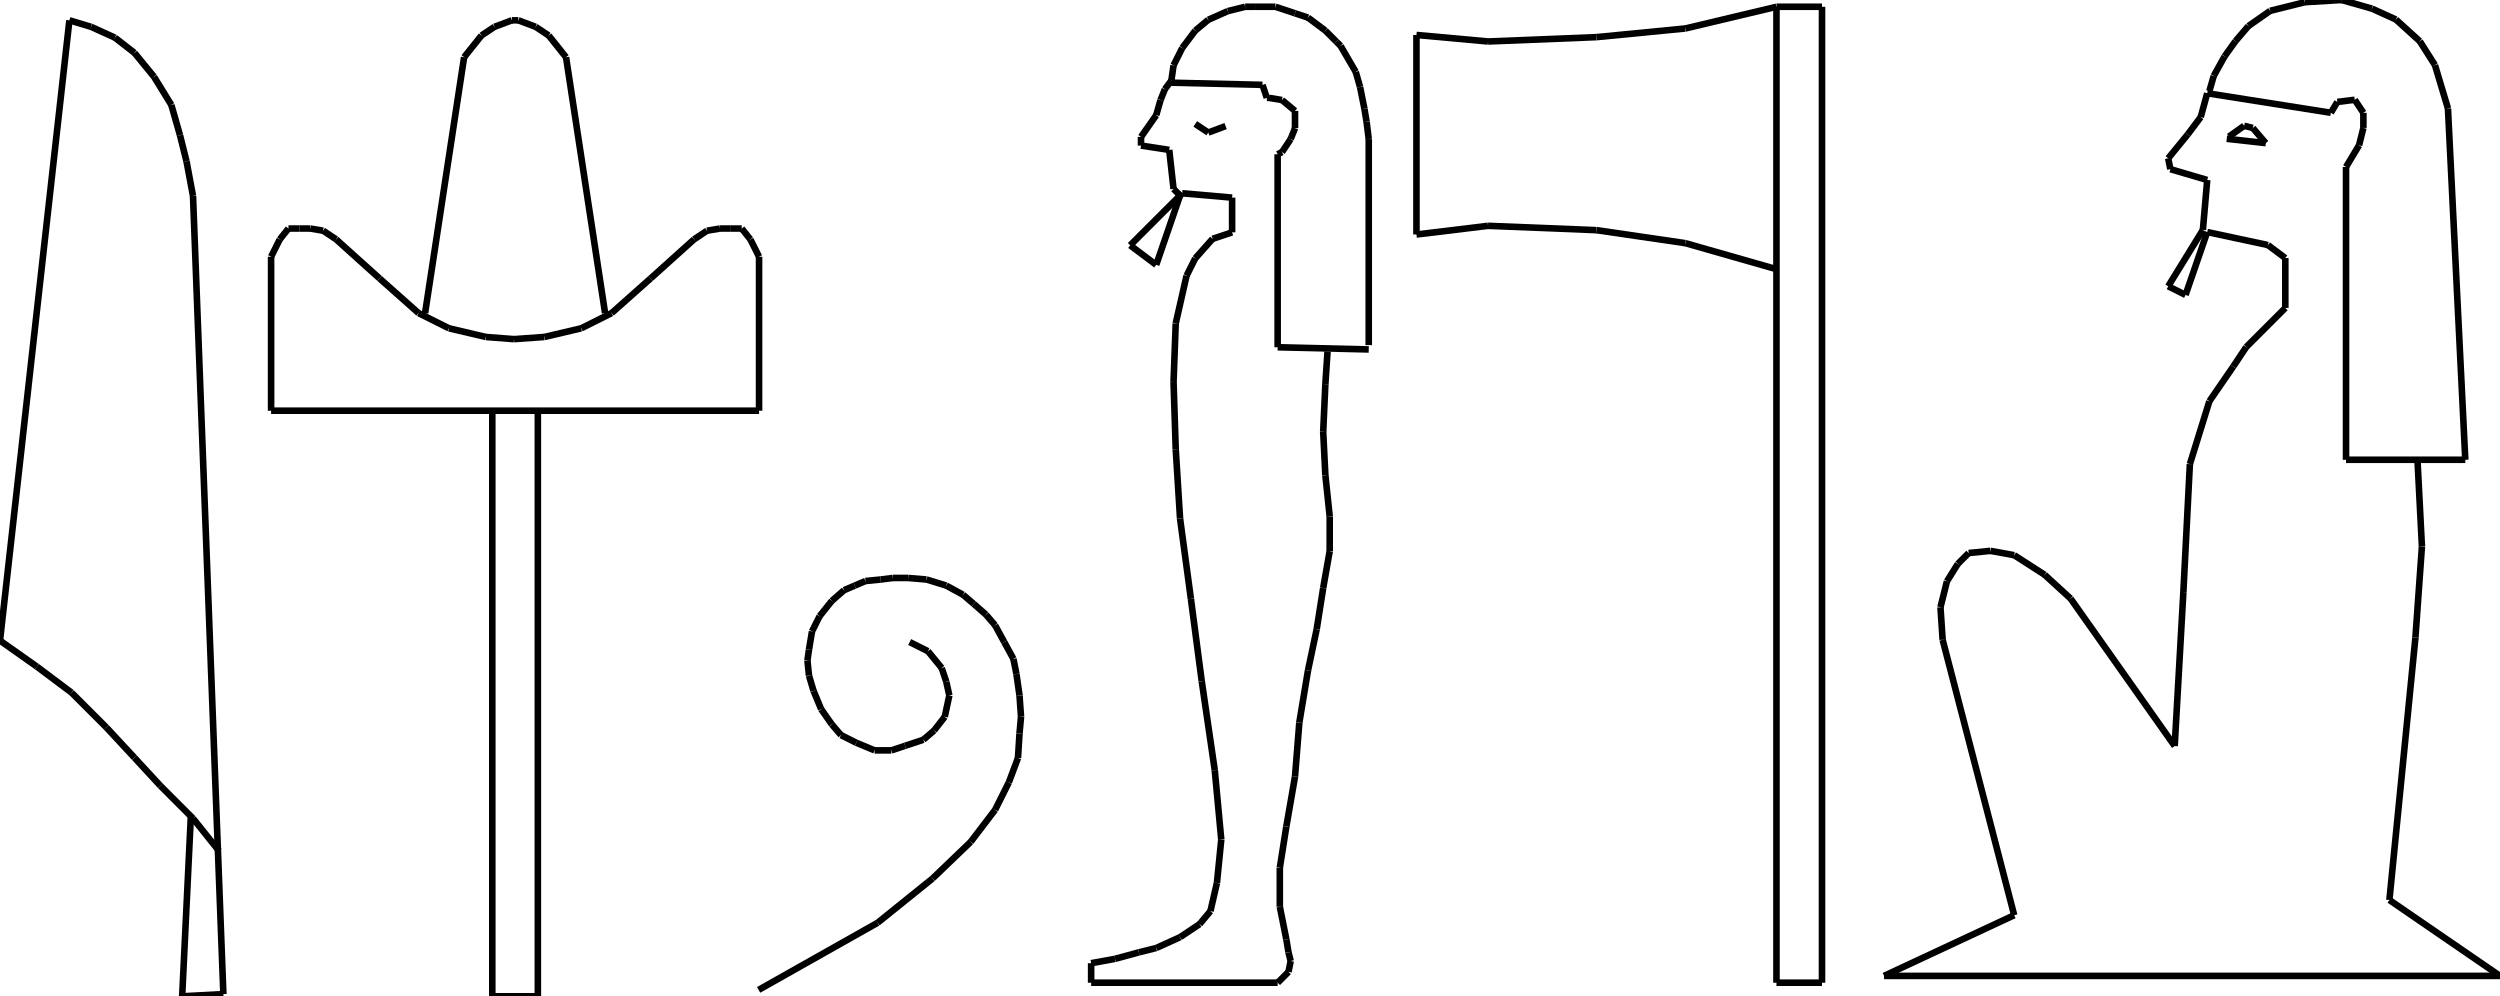 <?xml version="1.0" encoding="iso-8859-1"?>
<!-- Generator: Adobe Illustrator 16.0.1, SVG Export Plug-In . SVG Version: 6.00 Build 0)  -->
<!DOCTYPE svg PUBLIC "-//W3C//DTD SVG 1.1//EN" "http://www.w3.org/Graphics/SVG/1.1/DTD/svg11.dtd">
<svg version="1.1" id="Ebene_1" xmlns="http://www.w3.org/2000/svg" xmlns:xlink="http://www.w3.org/1999/xlink" x="0px" y="0px"
	 width="379.419px" height="151.2px" viewBox="0 0 379.419 151.2" style="enable-background:new 0 0 379.419 151.2;"
	 xml:space="preserve">
<g>
	<line style="fill:none;stroke:#000000;stroke-miterlimit:1;" x1="201.477" y1="53.362" x2="201.147" y2="58.3"/>
	<line style="fill:none;stroke:#000000;stroke-miterlimit:1;" x1="201.147" y1="58.3" x2="200.818" y2="65.541"/>
	<line style="fill:none;stroke:#000000;stroke-miterlimit:1;" x1="200.818" y1="65.541" x2="201.147" y2="72.124"/>
	<line style="fill:none;stroke:#000000;stroke-miterlimit:1;" x1="201.147" y1="72.124" x2="201.806" y2="78.377"/>
	<line style="fill:none;stroke:#000000;stroke-miterlimit:1;" x1="201.806" y1="78.377" x2="201.806" y2="83.644"/>
	<line style="fill:none;stroke:#000000;stroke-miterlimit:1;" x1="201.806" y1="83.644" x2="200.818" y2="89.239"/>
	<line style="fill:none;stroke:#000000;stroke-miterlimit:1;" x1="200.818" y1="89.239" x2="199.831" y2="95.493"/>
	<line style="fill:none;stroke:#000000;stroke-miterlimit:1;" x1="199.831" y1="95.493" x2="198.514" y2="101.746"/>
	<line style="fill:none;stroke:#000000;stroke-miterlimit:1;" x1="198.514" y1="101.746" x2="197.197" y2="109.646"/>
	<line style="fill:none;stroke:#000000;stroke-miterlimit:1;" x1="197.197" y1="109.646" x2="196.539" y2="117.875"/>
	<line style="fill:none;stroke:#000000;stroke-miterlimit:1;" x1="196.539" y1="117.875" x2="195.223" y2="125.444"/>
	<line style="fill:none;stroke:#000000;stroke-miterlimit:1;" x1="195.223" y1="125.444" x2="194.235" y2="131.698"/>
	<line style="fill:none;stroke:#000000;stroke-miterlimit:1;" x1="194.235" y1="131.698" x2="194.235" y2="137.623"/>
	<line style="fill:none;stroke:#000000;stroke-miterlimit:1;" x1="194.235" y1="137.623" x2="195.223" y2="142.561"/>
	<line style="fill:none;stroke:#000000;stroke-miterlimit:1;" x1="195.223" y1="142.561" x2="195.552" y2="144.535"/>
	<line style="fill:none;stroke:#000000;stroke-miterlimit:1;" x1="195.552" y1="144.535" x2="195.881" y2="145.852"/>
	<line style="fill:none;stroke:#000000;stroke-miterlimit:1;" x1="195.881" y1="145.852" x2="195.552" y2="147.497"/>
	<line style="fill:none;stroke:#000000;stroke-miterlimit:1;" x1="195.552" y1="147.497" x2="193.906" y2="149.144"/>
	<line style="fill:none;stroke:#000000;stroke-miterlimit:1;" x1="193.906" y1="149.144" x2="165.6" y2="149.144"/>
	<line style="fill:none;stroke:#000000;stroke-miterlimit:1;" x1="165.6" y1="149.144" x2="165.6" y2="146.181"/>
	<line style="fill:none;stroke:#000000;stroke-miterlimit:1;" x1="165.6" y1="146.181" x2="169.221" y2="145.522"/>
	<line style="fill:none;stroke:#000000;stroke-miterlimit:1;" x1="169.221" y1="145.522" x2="172.841" y2="144.535"/>
	<line style="fill:none;stroke:#000000;stroke-miterlimit:1;" x1="172.841" y1="144.535" x2="175.474" y2="143.877"/>
	<line style="fill:none;stroke:#000000;stroke-miterlimit:1;" x1="175.474" y1="143.877" x2="179.095" y2="142.231"/>
	<line style="fill:none;stroke:#000000;stroke-miterlimit:1;" x1="179.095" y1="142.231" x2="182.057" y2="140.256"/>
	<line style="fill:none;stroke:#000000;stroke-miterlimit:1;" x1="182.057" y1="140.256" x2="183.703" y2="138.281"/>
	<line style="fill:none;stroke:#000000;stroke-miterlimit:1;" x1="183.703" y1="138.281" x2="184.69" y2="134.003"/>
	<line style="fill:none;stroke:#000000;stroke-miterlimit:1;" x1="184.69" y1="134.003" x2="185.349" y2="127.42"/>
	<line style="fill:none;stroke:#000000;stroke-miterlimit:1;" x1="185.349" y1="127.42" x2="184.361" y2="116.887"/>
	<line style="fill:none;stroke:#000000;stroke-miterlimit:1;" x1="184.361" y1="116.887" x2="182.386" y2="103.393"/>
	<line style="fill:none;stroke:#000000;stroke-miterlimit:1;" x1="182.386" y1="103.393" x2="180.74" y2="90.885"/>
	<line style="fill:none;stroke:#000000;stroke-miterlimit:1;" x1="180.74" y1="90.885" x2="179.095" y2="78.707"/>
	<line style="fill:none;stroke:#000000;stroke-miterlimit:1;" x1="179.095" y1="78.707" x2="178.437" y2="68.174"/>
	<line style="fill:none;stroke:#000000;stroke-miterlimit:1;" x1="178.437" y1="68.174" x2="178.107" y2="57.971"/>
	<line style="fill:none;stroke:#000000;stroke-miterlimit:1;" x1="178.107" y1="57.971" x2="178.437" y2="49.083"/>
	<line style="fill:none;stroke:#000000;stroke-miterlimit:1;" x1="178.437" y1="49.083" x2="180.082" y2="41.843"/>
	<line style="fill:none;stroke:#000000;stroke-miterlimit:1;" x1="180.082" y1="41.843" x2="181.399" y2="39.209"/>
	<line style="fill:none;stroke:#000000;stroke-miterlimit:1;" x1="181.399" y1="39.209" x2="184.032" y2="36.247"/>
	<line style="fill:none;stroke:#000000;stroke-miterlimit:1;" x1="184.032" y1="36.247" x2="186.994" y2="35.26"/>
	<line style="fill:none;stroke:#000000;stroke-miterlimit:1;" x1="186.994" y1="35.26" x2="186.994" y2="29.993"/>
	<line style="fill:none;stroke:#000000;stroke-miterlimit:1;" x1="186.994" y1="29.993" x2="179.424" y2="29.335"/>
	<line style="fill:none;stroke:#000000;stroke-miterlimit:1;" x1="179.424" y1="29.335" x2="171.524" y2="37.234"/>
	<line style="fill:none;stroke:#000000;stroke-miterlimit:1;" x1="171.524" y1="37.234" x2="175.474" y2="40.197"/>
	<line style="fill:none;stroke:#000000;stroke-miterlimit:1;" x1="175.474" y1="40.197" x2="179.095" y2="29.664"/>
	<line style="fill:none;stroke:#000000;stroke-miterlimit:1;" x1="179.095" y1="29.664" x2="178.107" y2="28.677"/>
	<line style="fill:none;stroke:#000000;stroke-miterlimit:1;" x1="178.107" y1="28.677" x2="177.449" y2="22.752"/>
	<line style="fill:none;stroke:#000000;stroke-miterlimit:1;" x1="177.449" y1="22.752" x2="173.17" y2="22.094"/>
	<line style="fill:none;stroke:#000000;stroke-miterlimit:1;" x1="173.17" y1="22.094" x2="173.17" y2="20.777"/>
	<line style="fill:none;stroke:#000000;stroke-miterlimit:1;" x1="173.17" y1="20.777" x2="175.474" y2="17.486"/>
	<line style="fill:none;stroke:#000000;stroke-miterlimit:1;" x1="175.474" y1="17.486" x2="176.132" y2="15.182"/>
	<line style="fill:none;stroke:#000000;stroke-miterlimit:1;" x1="176.132" y1="15.182" x2="176.791" y2="13.536"/>
	<line style="fill:none;stroke:#000000;stroke-miterlimit:1;" x1="176.791" y1="13.536" x2="177.778" y2="12.22"/>
	<line style="fill:none;stroke:#000000;stroke-miterlimit:1;" x1="177.778" y1="12.22" x2="178.107" y2="9.916"/>
	<line style="fill:none;stroke:#000000;stroke-miterlimit:1;" x1="178.107" y1="9.916" x2="179.424" y2="7.283"/>
	<line style="fill:none;stroke:#000000;stroke-miterlimit:1;" x1="179.424" y1="7.283" x2="181.399" y2="4.649"/>
	<line style="fill:none;stroke:#000000;stroke-miterlimit:1;" x1="181.399" y1="4.649" x2="183.374" y2="3.004"/>
	<line style="fill:none;stroke:#000000;stroke-miterlimit:1;" x1="183.374" y1="3.004" x2="186.336" y2="1.687"/>
	<line style="fill:none;stroke:#000000;stroke-miterlimit:1;" x1="186.336" y1="1.687" x2="188.969" y2="1.029"/>
	<line style="fill:none;stroke:#000000;stroke-miterlimit:1;" x1="188.969" y1="1.029" x2="190.615" y2="1.029"/>
	<line style="fill:none;stroke:#000000;stroke-miterlimit:1;" x1="190.615" y1="1.029" x2="193.577" y2="1.029"/>
	<line style="fill:none;stroke:#000000;stroke-miterlimit:1;" x1="193.577" y1="1.029" x2="196.539" y2="2.016"/>
	<line style="fill:none;stroke:#000000;stroke-miterlimit:1;" x1="196.539" y1="2.016" x2="198.514" y2="2.674"/>
	<line style="fill:none;stroke:#000000;stroke-miterlimit:1;" x1="198.514" y1="2.674" x2="201.147" y2="4.649"/>
	<line style="fill:none;stroke:#000000;stroke-miterlimit:1;" x1="201.147" y1="4.649" x2="202.793" y2="6.295"/>
	<line style="fill:none;stroke:#000000;stroke-miterlimit:1;" x1="202.793" y1="6.295" x2="203.451" y2="6.954"/>
	<line style="fill:none;stroke:#000000;stroke-miterlimit:1;" x1="203.451" y1="6.954" x2="205.755" y2="10.903"/>
	<line style="fill:none;stroke:#000000;stroke-miterlimit:1;" x1="205.755" y1="10.903" x2="206.414" y2="13.207"/>
	<line style="fill:none;stroke:#000000;stroke-miterlimit:1;" x1="206.414" y1="13.207" x2="207.072" y2="16.499"/>
	<line style="fill:none;stroke:#000000;stroke-miterlimit:1;" x1="207.072" y1="16.499" x2="207.401" y2="18.474"/>
	<line style="fill:none;stroke:#000000;stroke-miterlimit:1;" x1="207.401" y1="18.474" x2="207.73" y2="21.106"/>
	<line style="fill:none;stroke:#000000;stroke-miterlimit:1;" x1="207.73" y1="21.106" x2="207.73" y2="52.375"/>
	<line style="fill:none;stroke:#000000;stroke-miterlimit:1;" x1="177.778" y1="12.549" x2="191.603" y2="12.878"/>
	<line style="fill:none;stroke:#000000;stroke-miterlimit:1;" x1="191.603" y1="12.878" x2="192.261" y2="14.853"/>
	<line style="fill:none;stroke:#000000;stroke-miterlimit:1;" x1="192.261" y1="14.853" x2="192.59" y2="14.853"/>
	<line style="fill:none;stroke:#000000;stroke-miterlimit:1;" x1="192.59" y1="14.853" x2="194.564" y2="15.182"/>
	<line style="fill:none;stroke:#000000;stroke-miterlimit:1;" x1="194.564" y1="15.182" x2="196.539" y2="16.828"/>
	<line style="fill:none;stroke:#000000;stroke-miterlimit:1;" x1="196.539" y1="16.828" x2="196.539" y2="19.461"/>
	<line style="fill:none;stroke:#000000;stroke-miterlimit:1;" x1="196.539" y1="19.461" x2="195.881" y2="21.106"/>
	<line style="fill:none;stroke:#000000;stroke-miterlimit:1;" x1="195.881" y1="21.106" x2="194.564" y2="23.082"/>
	<line style="fill:none;stroke:#000000;stroke-miterlimit:1;" x1="194.564" y1="23.082" x2="193.906" y2="23.411"/>
	<line style="fill:none;stroke:#000000;stroke-miterlimit:1;" x1="193.906" y1="23.411" x2="193.906" y2="52.704"/>
	<line style="fill:none;stroke:#000000;stroke-miterlimit:1;" x1="193.906" y1="52.704" x2="207.73" y2="53.033"/>
	<line style="fill:none;stroke:#000000;stroke-miterlimit:1;" x1="181.399" y1="18.803" x2="183.374" y2="20.119"/>
	<line style="fill:none;stroke:#000000;stroke-miterlimit:1;" x1="183.374" y1="20.119" x2="186.007" y2="19.132"/>
	<line style="fill:none;stroke:#000000;stroke-miterlimit:1;" x1="33.243" y1="129.147" x2="29.293" y2="124.211"/>
	<line style="fill:none;stroke:#000000;stroke-miterlimit:1;" x1="29.293" y1="124.211" x2="24.356" y2="119.273"/>
	<line style="fill:none;stroke:#000000;stroke-miterlimit:1;" x1="24.356" y1="119.273" x2="20.407" y2="114.994"/>
	<line style="fill:none;stroke:#000000;stroke-miterlimit:1;" x1="20.407" y1="114.994" x2="16.128" y2="110.387"/>
	<line style="fill:none;stroke:#000000;stroke-miterlimit:1;" x1="16.128" y1="110.387" x2="10.861" y2="105.12"/>
	<line style="fill:none;stroke:#000000;stroke-miterlimit:1;" x1="10.861" y1="105.12" x2="5.595" y2="101.171"/>
	<line style="fill:none;stroke:#000000;stroke-miterlimit:1;" x1="5.595" y1="101.171" x2="0" y2="97.221"/>
	<line style="fill:none;stroke:#000000;stroke-miterlimit:1;" x1="0" y1="97.221" x2="10.532" y2="3.086"/>
	<line style="fill:none;stroke:#000000;stroke-miterlimit:1;" x1="10.532" y1="3.086" x2="13.824" y2="4.073"/>
	<line style="fill:none;stroke:#000000;stroke-miterlimit:1;" x1="13.824" y1="4.073" x2="17.444" y2="5.719"/>
	<line style="fill:none;stroke:#000000;stroke-miterlimit:1;" x1="17.444" y1="5.719" x2="20.407" y2="8.023"/>
	<line style="fill:none;stroke:#000000;stroke-miterlimit:1;" x1="20.407" y1="8.023" x2="23.369" y2="11.644"/>
	<line style="fill:none;stroke:#000000;stroke-miterlimit:1;" x1="23.369" y1="11.644" x2="26.002" y2="15.922"/>
	<line style="fill:none;stroke:#000000;stroke-miterlimit:1;" x1="26.002" y1="15.922" x2="27.319" y2="20.53"/>
	<line style="fill:none;stroke:#000000;stroke-miterlimit:1;" x1="27.319" y1="20.53" x2="28.306" y2="24.48"/>
	<line style="fill:none;stroke:#000000;stroke-miterlimit:1;" x1="28.306" y1="24.48" x2="29.293" y2="29.747"/>
	<line style="fill:none;stroke:#000000;stroke-miterlimit:1;" x1="29.293" y1="29.747" x2="33.901" y2="150.871"/>
	<line style="fill:none;stroke:#000000;stroke-miterlimit:1;" x1="33.901" y1="150.871" x2="27.648" y2="151.2"/>
	<line style="fill:none;stroke:#000000;stroke-miterlimit:1;" x1="27.648" y1="151.2" x2="28.964" y2="123.882"/>
	<line style="fill:none;stroke:#000000;stroke-miterlimit:1;" x1="74.715" y1="62.661" x2="74.715" y2="151.2"/>
	<line style="fill:none;stroke:#000000;stroke-miterlimit:1;" x1="74.715" y1="151.2" x2="81.627" y2="151.2"/>
	<line style="fill:none;stroke:#000000;stroke-miterlimit:1;" x1="81.627" y1="151.2" x2="81.627" y2="62.661"/>
	<line style="fill:none;stroke:#000000;stroke-miterlimit:1;" x1="41.143" y1="62.332" x2="115.2" y2="62.332"/>
	<line style="fill:none;stroke:#000000;stroke-miterlimit:1;" x1="115.2" y1="62.332" x2="115.2" y2="38.962"/>
	<line style="fill:none;stroke:#000000;stroke-miterlimit:1;" x1="115.2" y1="38.962" x2="113.883" y2="36.33"/>
	<line style="fill:none;stroke:#000000;stroke-miterlimit:1;" x1="113.883" y1="36.33" x2="112.567" y2="34.684"/>
	<line style="fill:none;stroke:#000000;stroke-miterlimit:1;" x1="112.567" y1="34.684" x2="110.921" y2="34.684"/>
	<line style="fill:none;stroke:#000000;stroke-miterlimit:1;" x1="110.921" y1="34.684" x2="109.275" y2="34.684"/>
	<line style="fill:none;stroke:#000000;stroke-miterlimit:1;" x1="109.275" y1="34.684" x2="107.3" y2="35.013"/>
	<line style="fill:none;stroke:#000000;stroke-miterlimit:1;" x1="107.3" y1="35.013" x2="105.326" y2="36.33"/>
	<line style="fill:none;stroke:#000000;stroke-miterlimit:1;" x1="105.326" y1="36.33" x2="98.743" y2="42.254"/>
	<line style="fill:none;stroke:#000000;stroke-miterlimit:1;" x1="98.743" y1="42.254" x2="92.818" y2="47.521"/>
	<line style="fill:none;stroke:#000000;stroke-miterlimit:1;" x1="92.818" y1="47.521" x2="88.21" y2="49.824"/>
	<line style="fill:none;stroke:#000000;stroke-miterlimit:1;" x1="88.21" y1="49.824" x2="82.615" y2="51.141"/>
	<line style="fill:none;stroke:#000000;stroke-miterlimit:1;" x1="82.615" y1="51.141" x2="78.007" y2="51.47"/>
	<line style="fill:none;stroke:#000000;stroke-miterlimit:1;" x1="78.007" y1="51.47" x2="73.728" y2="51.141"/>
	<line style="fill:none;stroke:#000000;stroke-miterlimit:1;" x1="73.728" y1="51.141" x2="68.132" y2="49.824"/>
	<line style="fill:none;stroke:#000000;stroke-miterlimit:1;" x1="68.132" y1="49.824" x2="63.524" y2="47.521"/>
	<line style="fill:none;stroke:#000000;stroke-miterlimit:1;" x1="63.524" y1="47.521" x2="57.6" y2="42.254"/>
	<line style="fill:none;stroke:#000000;stroke-miterlimit:1;" x1="57.6" y1="42.254" x2="51.017" y2="36.33"/>
	<line style="fill:none;stroke:#000000;stroke-miterlimit:1;" x1="51.017" y1="36.33" x2="49.042" y2="35.013"/>
	<line style="fill:none;stroke:#000000;stroke-miterlimit:1;" x1="49.042" y1="35.013" x2="47.067" y2="34.684"/>
	<line style="fill:none;stroke:#000000;stroke-miterlimit:1;" x1="47.067" y1="34.684" x2="45.421" y2="34.684"/>
	<line style="fill:none;stroke:#000000;stroke-miterlimit:1;" x1="45.421" y1="34.684" x2="43.776" y2="34.684"/>
	<line style="fill:none;stroke:#000000;stroke-miterlimit:1;" x1="43.776" y1="34.684" x2="42.459" y2="36.33"/>
	<line style="fill:none;stroke:#000000;stroke-miterlimit:1;" x1="42.459" y1="36.33" x2="41.143" y2="38.962"/>
	<line style="fill:none;stroke:#000000;stroke-miterlimit:1;" x1="41.143" y1="38.962" x2="41.143" y2="62.332"/>
	<line style="fill:none;stroke:#000000;stroke-miterlimit:1;" x1="91.831" y1="47.521" x2="85.906" y2="8.682"/>
	<line style="fill:none;stroke:#000000;stroke-miterlimit:1;" x1="85.906" y1="8.682" x2="83.273" y2="5.39"/>
	<line style="fill:none;stroke:#000000;stroke-miterlimit:1;" x1="83.273" y1="5.39" x2="81.298" y2="4.073"/>
	<line style="fill:none;stroke:#000000;stroke-miterlimit:1;" x1="81.298" y1="4.073" x2="78.665" y2="3.086"/>
	<line style="fill:none;stroke:#000000;stroke-miterlimit:1;" x1="78.665" y1="3.086" x2="77.678" y2="3.086"/>
	<line style="fill:none;stroke:#000000;stroke-miterlimit:1;" x1="77.678" y1="3.086" x2="75.044" y2="4.073"/>
	<line style="fill:none;stroke:#000000;stroke-miterlimit:1;" x1="75.044" y1="4.073" x2="73.069" y2="5.39"/>
	<line style="fill:none;stroke:#000000;stroke-miterlimit:1;" x1="73.069" y1="5.39" x2="70.437" y2="8.682"/>
	<line style="fill:none;stroke:#000000;stroke-miterlimit:1;" x1="70.437" y1="8.682" x2="64.512" y2="47.521"/>
	<line style="fill:none;stroke:#000000;stroke-miterlimit:1;" x1="138.056" y1="97.442" x2="140.835" y2="98.832"/>
	<line style="fill:none;stroke:#000000;stroke-miterlimit:1;" x1="140.835" y1="98.832" x2="142.918" y2="101.379"/>
	<line style="fill:none;stroke:#000000;stroke-miterlimit:1;" x1="142.918" y1="101.379" x2="143.613" y2="103.463"/>
	<line style="fill:none;stroke:#000000;stroke-miterlimit:1;" x1="143.613" y1="103.463" x2="144.076" y2="105.546"/>
	<line style="fill:none;stroke:#000000;stroke-miterlimit:1;" x1="144.076" y1="105.546" x2="143.382" y2="108.788"/>
	<line style="fill:none;stroke:#000000;stroke-miterlimit:1;" x1="143.382" y1="108.788" x2="141.761" y2="110.871"/>
	<line style="fill:none;stroke:#000000;stroke-miterlimit:1;" x1="141.761" y1="110.871" x2="140.14" y2="112.261"/>
	<line style="fill:none;stroke:#000000;stroke-miterlimit:1;" x1="140.14" y1="112.261" x2="137.362" y2="113.187"/>
	<line style="fill:none;stroke:#000000;stroke-miterlimit:1;" x1="137.362" y1="113.187" x2="135.278" y2="113.882"/>
	<line style="fill:none;stroke:#000000;stroke-miterlimit:1;" x1="135.278" y1="113.882" x2="132.731" y2="113.882"/>
	<line style="fill:none;stroke:#000000;stroke-miterlimit:1;" x1="132.731" y1="113.882" x2="129.953" y2="112.724"/>
	<line style="fill:none;stroke:#000000;stroke-miterlimit:1;" x1="129.953" y1="112.724" x2="127.637" y2="111.566"/>
	<line style="fill:none;stroke:#000000;stroke-miterlimit:1;" x1="127.637" y1="111.566" x2="126.248" y2="109.945"/>
	<line style="fill:none;stroke:#000000;stroke-miterlimit:1;" x1="126.248" y1="109.945" x2="124.627" y2="107.63"/>
	<line style="fill:none;stroke:#000000;stroke-miterlimit:1;" x1="124.627" y1="107.63" x2="123.47" y2="104.852"/>
	<line style="fill:none;stroke:#000000;stroke-miterlimit:1;" x1="123.47" y1="104.852" x2="122.775" y2="102.536"/>
	<line style="fill:none;stroke:#000000;stroke-miterlimit:1;" x1="122.775" y1="102.536" x2="122.543" y2="100.221"/>
	<line style="fill:none;stroke:#000000;stroke-miterlimit:1;" x1="122.543" y1="100.221" x2="122.775" y2="98.601"/>
	<line style="fill:none;stroke:#000000;stroke-miterlimit:1;" x1="122.775" y1="98.601" x2="123.238" y2="95.821"/>
	<line style="fill:none;stroke:#000000;stroke-miterlimit:1;" x1="123.238" y1="95.821" x2="124.396" y2="93.507"/>
	<line style="fill:none;stroke:#000000;stroke-miterlimit:1;" x1="124.396" y1="93.507" x2="126.248" y2="91.191"/>
	<line style="fill:none;stroke:#000000;stroke-miterlimit:1;" x1="126.248" y1="91.191" x2="128.1" y2="89.57"/>
	<line style="fill:none;stroke:#000000;stroke-miterlimit:1;" x1="128.1" y1="89.57" x2="129.721" y2="88.876"/>
	<line style="fill:none;stroke:#000000;stroke-miterlimit:1;" x1="129.721" y1="88.876" x2="131.342" y2="88.181"/>
	<line style="fill:none;stroke:#000000;stroke-miterlimit:1;" x1="131.342" y1="88.181" x2="133.657" y2="87.949"/>
	<line style="fill:none;stroke:#000000;stroke-miterlimit:1;" x1="133.657" y1="87.949" x2="135.509" y2="87.718"/>
	<line style="fill:none;stroke:#000000;stroke-miterlimit:1;" x1="135.509" y1="87.718" x2="137.825" y2="87.718"/>
	<line style="fill:none;stroke:#000000;stroke-miterlimit:1;" x1="137.825" y1="87.718" x2="140.603" y2="87.949"/>
	<line style="fill:none;stroke:#000000;stroke-miterlimit:1;" x1="140.603" y1="87.949" x2="143.613" y2="88.876"/>
	<line style="fill:none;stroke:#000000;stroke-miterlimit:1;" x1="143.613" y1="88.876" x2="146.16" y2="90.265"/>
	<line style="fill:none;stroke:#000000;stroke-miterlimit:1;" x1="146.16" y1="90.265" x2="147.781" y2="91.654"/>
	<line style="fill:none;stroke:#000000;stroke-miterlimit:1;" x1="147.781" y1="91.654" x2="149.633" y2="93.274"/>
	<line style="fill:none;stroke:#000000;stroke-miterlimit:1;" x1="149.633" y1="93.274" x2="151.022" y2="94.896"/>
	<line style="fill:none;stroke:#000000;stroke-miterlimit:1;" x1="151.022" y1="94.896" x2="152.412" y2="97.442"/>
	<line style="fill:none;stroke:#000000;stroke-miterlimit:1;" x1="152.412" y1="97.442" x2="153.801" y2="99.989"/>
	<line style="fill:none;stroke:#000000;stroke-miterlimit:1;" x1="153.801" y1="99.989" x2="154.264" y2="102.305"/>
	<line style="fill:none;stroke:#000000;stroke-miterlimit:1;" x1="154.264" y1="102.305" x2="154.727" y2="105.546"/>
	<line style="fill:none;stroke:#000000;stroke-miterlimit:1;" x1="154.727" y1="105.546" x2="154.958" y2="108.788"/>
	<line style="fill:none;stroke:#000000;stroke-miterlimit:1;" x1="154.958" y1="108.788" x2="154.727" y2="111.335"/>
	<line style="fill:none;stroke:#000000;stroke-miterlimit:1;" x1="154.727" y1="111.335" x2="154.495" y2="115.039"/>
	<line style="fill:none;stroke:#000000;stroke-miterlimit:1;" x1="154.495" y1="115.039" x2="153.106" y2="118.744"/>
	<line style="fill:none;stroke:#000000;stroke-miterlimit:1;" x1="153.106" y1="118.744" x2="151.022" y2="122.911"/>
	<line style="fill:none;stroke:#000000;stroke-miterlimit:1;" x1="151.022" y1="122.911" x2="147.318" y2="127.773"/>
	<line style="fill:none;stroke:#000000;stroke-miterlimit:1;" x1="147.318" y1="127.773" x2="141.529" y2="133.33"/>
	<line style="fill:none;stroke:#000000;stroke-miterlimit:1;" x1="141.529" y1="133.33" x2="133.194" y2="140.045"/>
	<line style="fill:none;stroke:#000000;stroke-miterlimit:1;" x1="133.194" y1="140.045" x2="115.134" y2="150.232"/>
	<line style="fill:none;stroke:#000000;stroke-miterlimit:1;" x1="214.972" y1="5.308" x2="214.972" y2="35.589"/>
	<line style="fill:none;stroke:#000000;stroke-miterlimit:1;" x1="214.972" y1="35.589" x2="225.833" y2="34.272"/>
	<line style="fill:none;stroke:#000000;stroke-miterlimit:1;" x1="225.833" y1="34.272" x2="242.29" y2="34.931"/>
	<line style="fill:none;stroke:#000000;stroke-miterlimit:1;" x1="242.29" y1="34.931" x2="255.785" y2="36.905"/>
	<line style="fill:none;stroke:#000000;stroke-miterlimit:1;" x1="255.785" y1="36.905" x2="269.609" y2="40.855"/>
	<line style="fill:none;stroke:#000000;stroke-miterlimit:1;" x1="269.609" y1="1.029" x2="269.609" y2="149.144"/>
	<line style="fill:none;stroke:#000000;stroke-miterlimit:1;" x1="269.609" y1="149.144" x2="276.521" y2="149.144"/>
	<line style="fill:none;stroke:#000000;stroke-miterlimit:1;" x1="276.521" y1="149.144" x2="276.521" y2="1.029"/>
	<line style="fill:none;stroke:#000000;stroke-miterlimit:1;" x1="276.521" y1="1.029" x2="269.609" y2="1.029"/>
	<line style="fill:none;stroke:#000000;stroke-miterlimit:1;" x1="269.609" y1="1.029" x2="255.785" y2="4.32"/>
	<line style="fill:none;stroke:#000000;stroke-miterlimit:1;" x1="255.785" y1="4.32" x2="242.29" y2="5.637"/>
	<line style="fill:none;stroke:#000000;stroke-miterlimit:1;" x1="242.29" y1="5.637" x2="225.833" y2="6.295"/>
	<line style="fill:none;stroke:#000000;stroke-miterlimit:1;" x1="225.833" y1="6.295" x2="214.972" y2="5.308"/>
	<line style="fill:none;stroke:#000000;stroke-miterlimit:1;" x1="366.912" y1="70.108" x2="367.57" y2="82.944"/>
	<line style="fill:none;stroke:#000000;stroke-miterlimit:1;" x1="367.57" y1="82.944" x2="366.583" y2="96.769"/>
	<line style="fill:none;stroke:#000000;stroke-miterlimit:1;" x1="366.583" y1="96.769" x2="362.633" y2="136.595"/>
	<line style="fill:none;stroke:#000000;stroke-miterlimit:1;" x1="362.633" y1="136.595" x2="379.419" y2="148.114"/>
	<line style="fill:none;stroke:#000000;stroke-miterlimit:1;" x1="379.419" y1="148.114" x2="285.942" y2="148.114"/>
	<line style="fill:none;stroke:#000000;stroke-miterlimit:1;" x1="285.942" y1="148.114" x2="305.691" y2="138.898"/>
	<line style="fill:none;stroke:#000000;stroke-miterlimit:1;" x1="305.691" y1="138.898" x2="294.829" y2="97.098"/>
	<line style="fill:none;stroke:#000000;stroke-miterlimit:1;" x1="294.829" y1="97.098" x2="294.5" y2="92.16"/>
	<line style="fill:none;stroke:#000000;stroke-miterlimit:1;" x1="294.5" y1="92.16" x2="295.488" y2="88.211"/>
	<line style="fill:none;stroke:#000000;stroke-miterlimit:1;" x1="295.488" y1="88.211" x2="297.134" y2="85.577"/>
	<line style="fill:none;stroke:#000000;stroke-miterlimit:1;" x1="297.134" y1="85.577" x2="298.779" y2="83.932"/>
	<line style="fill:none;stroke:#000000;stroke-miterlimit:1;" x1="298.779" y1="83.932" x2="302.07" y2="83.603"/>
	<line style="fill:none;stroke:#000000;stroke-miterlimit:1;" x1="302.07" y1="83.603" x2="305.691" y2="84.261"/>
	<line style="fill:none;stroke:#000000;stroke-miterlimit:1;" x1="305.691" y1="84.261" x2="310.299" y2="87.224"/>
	<line style="fill:none;stroke:#000000;stroke-miterlimit:1;" x1="310.299" y1="87.224" x2="314.249" y2="90.844"/>
	<line style="fill:none;stroke:#000000;stroke-miterlimit:1;" x1="314.249" y1="90.844" x2="330.048" y2="113.226"/>
	<line style="fill:none;stroke:#000000;stroke-miterlimit:1;" x1="330.048" y1="113.226" x2="331.364" y2="89.856"/>
	<line style="fill:none;stroke:#000000;stroke-miterlimit:1;" x1="331.364" y1="89.856" x2="332.352" y2="70.437"/>
	<line style="fill:none;stroke:#000000;stroke-miterlimit:1;" x1="332.352" y1="70.437" x2="335.314" y2="60.892"/>
	<line style="fill:none;stroke:#000000;stroke-miterlimit:1;" x1="335.314" y1="60.892" x2="338.935" y2="55.625"/>
	<line style="fill:none;stroke:#000000;stroke-miterlimit:1;" x1="338.935" y1="55.625" x2="340.909" y2="52.663"/>
	<line style="fill:none;stroke:#000000;stroke-miterlimit:1;" x1="340.909" y1="52.663" x2="346.834" y2="46.738"/>
	<line style="fill:none;stroke:#000000;stroke-miterlimit:1;" x1="346.834" y1="46.738" x2="346.834" y2="39.168"/>
	<line style="fill:none;stroke:#000000;stroke-miterlimit:1;" x1="346.834" y1="39.168" x2="344.201" y2="37.193"/>
	<line style="fill:none;stroke:#000000;stroke-miterlimit:1;" x1="344.201" y1="37.193" x2="334.985" y2="35.219"/>
	<line style="fill:none;stroke:#000000;stroke-miterlimit:1;" x1="334.985" y1="35.219" x2="331.693" y2="44.764"/>
	<line style="fill:none;stroke:#000000;stroke-miterlimit:1;" x1="331.693" y1="44.764" x2="329.061" y2="43.447"/>
	<line style="fill:none;stroke:#000000;stroke-miterlimit:1;" x1="329.061" y1="43.447" x2="334.327" y2="34.89"/>
	<line style="fill:none;stroke:#000000;stroke-miterlimit:1;" x1="334.327" y1="34.89" x2="334.985" y2="27.319"/>
	<line style="fill:none;stroke:#000000;stroke-miterlimit:1;" x1="334.985" y1="27.319" x2="329.39" y2="25.673"/>
	<line style="fill:none;stroke:#000000;stroke-miterlimit:1;" x1="329.39" y1="25.673" x2="329.061" y2="24.028"/>
	<line style="fill:none;stroke:#000000;stroke-miterlimit:1;" x1="329.061" y1="24.028" x2="332.022" y2="20.407"/>
	<line style="fill:none;stroke:#000000;stroke-miterlimit:1;" x1="332.022" y1="20.407" x2="333.998" y2="17.774"/>
	<line style="fill:none;stroke:#000000;stroke-miterlimit:1;" x1="333.998" y1="17.774" x2="334.985" y2="14.153"/>
	<line style="fill:none;stroke:#000000;stroke-miterlimit:1;" x1="334.985" y1="14.153" x2="353.746" y2="17.116"/>
	<line style="fill:none;stroke:#000000;stroke-miterlimit:1;" x1="353.746" y1="17.116" x2="354.733" y2="15.47"/>
	<line style="fill:none;stroke:#000000;stroke-miterlimit:1;" x1="354.733" y1="15.47" x2="357.367" y2="15.141"/>
	<line style="fill:none;stroke:#000000;stroke-miterlimit:1;" x1="357.367" y1="15.141" x2="358.684" y2="17.116"/>
	<line style="fill:none;stroke:#000000;stroke-miterlimit:1;" x1="358.684" y1="17.116" x2="358.684" y2="19.42"/>
	<line style="fill:none;stroke:#000000;stroke-miterlimit:1;" x1="358.684" y1="19.42" x2="358.025" y2="22.053"/>
	<line style="fill:none;stroke:#000000;stroke-miterlimit:1;" x1="358.025" y1="22.053" x2="356.05" y2="25.344"/>
	<line style="fill:none;stroke:#000000;stroke-miterlimit:1;" x1="356.05" y1="25.344" x2="356.05" y2="69.778"/>
	<line style="fill:none;stroke:#000000;stroke-miterlimit:1;" x1="356.05" y1="69.778" x2="374.153" y2="69.778"/>
	<line style="fill:none;stroke:#000000;stroke-miterlimit:1;" x1="374.153" y1="69.778" x2="371.52" y2="16.458"/>
	<line style="fill:none;stroke:#000000;stroke-miterlimit:1;" x1="371.52" y1="16.458" x2="369.545" y2="9.875"/>
	<line style="fill:none;stroke:#000000;stroke-miterlimit:1;" x1="369.545" y1="9.875" x2="367.241" y2="6.254"/>
	<line style="fill:none;stroke:#000000;stroke-miterlimit:1;" x1="367.241" y1="6.254" x2="363.62" y2="2.962"/>
	<line style="fill:none;stroke:#000000;stroke-miterlimit:1;" x1="363.62" y1="2.962" x2="360" y2="1.317"/>
	<line style="fill:none;stroke:#000000;stroke-miterlimit:1;" x1="360" y1="1.317" x2="355.392" y2="0"/>
	<line style="fill:none;stroke:#000000;stroke-miterlimit:1;" x1="355.392" y1="0" x2="349.797" y2="0.33"/>
	<line style="fill:none;stroke:#000000;stroke-miterlimit:1;" x1="349.797" y1="0.33" x2="344.53" y2="1.646"/>
	<line style="fill:none;stroke:#000000;stroke-miterlimit:1;" x1="344.53" y1="1.646" x2="341.238" y2="3.95"/>
	<line style="fill:none;stroke:#000000;stroke-miterlimit:1;" x1="341.238" y1="3.95" x2="339.264" y2="6.254"/>
	<line style="fill:none;stroke:#000000;stroke-miterlimit:1;" x1="339.264" y1="6.254" x2="337.618" y2="8.558"/>
	<line style="fill:none;stroke:#000000;stroke-miterlimit:1;" x1="337.618" y1="8.558" x2="335.973" y2="11.521"/>
	<line style="fill:none;stroke:#000000;stroke-miterlimit:1;" x1="335.973" y1="11.521" x2="335.314" y2="13.824"/>
	<line style="fill:none;stroke:#000000;stroke-miterlimit:1;" x1="337.947" y1="21.065" x2="343.872" y2="21.724"/>
	<line style="fill:none;stroke:#000000;stroke-miterlimit:1;" x1="343.872" y1="21.724" x2="341.896" y2="19.42"/>
	<line style="fill:none;stroke:#000000;stroke-miterlimit:1;" x1="341.896" y1="19.42" x2="340.58" y2="19.09"/>
	<line style="fill:none;stroke:#000000;stroke-miterlimit:1;" x1="340.58" y1="19.09" x2="338.276" y2="20.736"/>
</g>
</svg>
